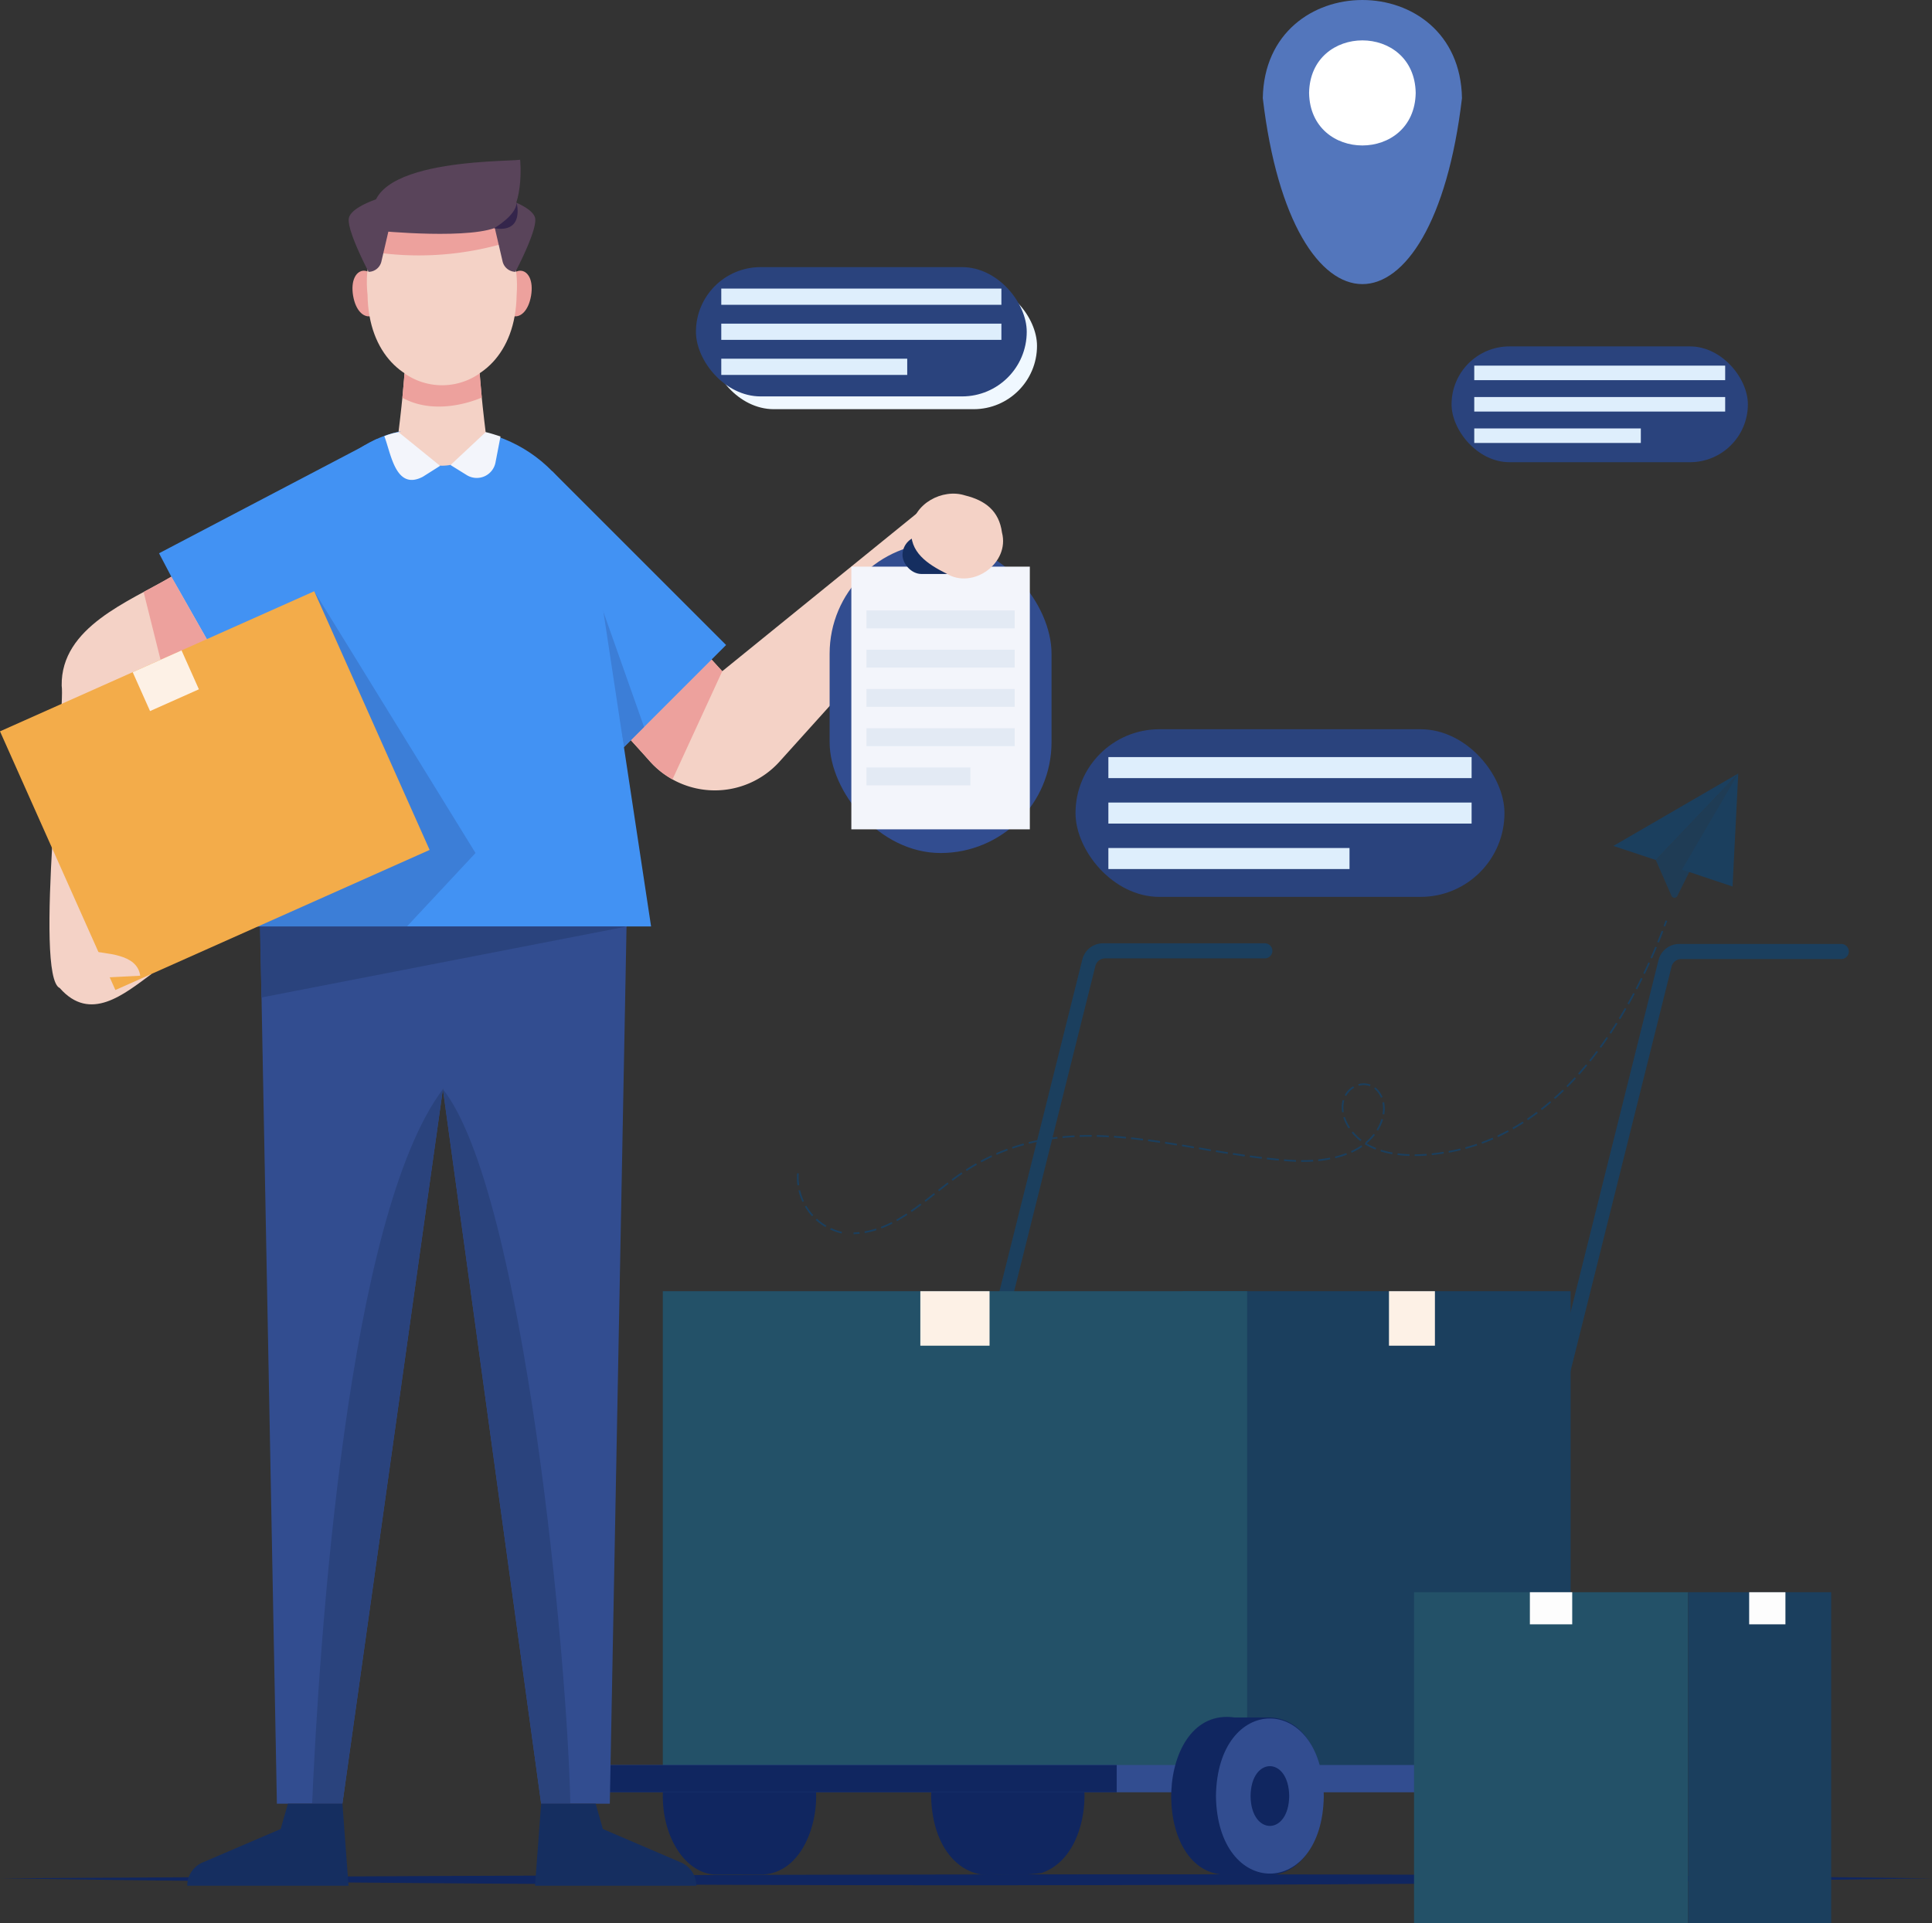 <svg xmlns="http://www.w3.org/2000/svg" xmlns:xlink="http://www.w3.org/1999/xlink" width="190" height="189.182" viewBox="0 0 190 189.182">
  <rect x="0" y="0" width="190" height="189.182" fill="#333333" stroke="none"/>
  <defs>
    <clipPath id="clip-path">
      <path id="Trazado_114819" data-name="Trazado 114819" d="M1736.306,156.861l-19.722,16.005-6.374-6.979-8.275,7.559c.973,1.077,6.772,7.389,7.565,8.317a8.568,8.568,0,0,0,12.685.031l17.957-19.933Z" transform="translate(-1701.934 -156.861)" fill="#f4d2c6"/>
    </clipPath>
    <clipPath id="clip-path-2">
      <path id="Trazado_114823" data-name="Trazado 114823" d="M1583.285,186.815l6.954-4.655-4.859-8.562c-4.113,2.425-10.88,4.938-10.785,10.719.372,2.363-2.738,28.614-.189,29.744h0c3,3.417,6.3.62,9.055-1.405l-3.846-.038Z" transform="translate(-1573.392 -173.598)" fill="#f4d2c6"/>
    </clipPath>
    <clipPath id="clip-path-3">
      <path id="Trazado_114827" data-name="Trazado 114827" d="M1624.646,235.377l1.828,95.809h6.443l13.5-96.025Z" transform="translate(-1624.646 -235.161)" fill="#324d90"/>
    </clipPath>
    <clipPath id="clip-path-4">
      <path id="Trazado_114830" data-name="Trazado 114830" d="M1682.9,235.377l-1.828,95.809h-6.75l-13.2-96.025Z" transform="translate(-1661.124 -235.161)" fill="#324d90"/>
    </clipPath>
    <clipPath id="clip-path-5">
      <path id="Trazado_114835" data-name="Trazado 114835" d="M1666.01,90.929c-.182,11.732-14.479,11.73-14.661,0C1650.049,78.919,1666.922,78.8,1666.01,90.929Z" transform="translate(-1651.278 -81.878)" fill="#f4d2c6"/>
    </clipPath>
    <clipPath id="clip-path-6">
      <path id="Trazado_114846" data-name="Trazado 114846" d="M1654.169,150.637c-1.446-9.634-8.8-14.461-17.046-13.393-6.582-.242-12.512,6.452-13.331,13.4l-5.371,35.485h41.121Z" transform="translate(-1618.421 -137.099)" fill="#4292f3"/>
    </clipPath>
  </defs>
  <g id="Grupo_80532" data-name="Grupo 80532" transform="translate(-1561.257 -32.036)">
    <g id="Grupo_80528" data-name="Grupo 80528" transform="translate(1561.257 32.036)">
      <g id="Grupo_80491" data-name="Grupo 80491" transform="translate(59.708 92.791)">
        <path id="Trazado_114797" data-name="Trazado 114797" d="M1815.486,263.579h-15.911a2.1,2.1,0,0,0-2.035,1.59l-19.607,78.52,1.444,0,19.446-77.877a.989.989,0,0,1,.959-.749h15.705a.743.743,0,0,0,.743-.743h0A.743.743,0,0,0,1815.486,263.579Z" transform="translate(-1750.807 -263.579)" fill="#1b3f5e" style="isolation: isolate"/>
        <path id="Trazado_114798" data-name="Trazado 114798" d="M1956.908,263.74h-15.937a2.1,2.1,0,0,0-2.035,1.59l-19.607,78.521,1.443,0,19.446-77.877a.988.988,0,0,1,.959-.749h15.731a.743.743,0,0,0,.743-.743h0A.743.743,0,0,0,1956.908,263.74Z" transform="translate(-1835.539 -263.675)" fill="#1b3f5e" style="isolation: isolate"/>
        <g id="Grupo_80490" data-name="Grupo 80490" transform="translate(0 34.222)">
          <g id="Grupo_80479" data-name="Grupo 80479" transform="translate(5.474 41.882)">
            <path id="Trazado_114799" data-name="Trazado 114799" d="M1804.834,461.262c-.032-3.032-1.189-6.5-4.234-7.573a23.237,23.237,0,0,0-4.3-.148c-3.776-.552-6.472,2.788-6.547,7.72.076,4.933,2.77,8.271,6.547,7.72a23.208,23.208,0,0,0,4.3-.147c3.024-1.029,4.222-4.6,4.234-7.572Z" transform="translate(-1763.363 -453.482)" fill="#102660"/>
            <path id="Trazado_114800" data-name="Trazado 114800" d="M1738.469,457.987c-.686-2.12-2.361-4.367-4.78-4.378h0c-1.513.007-3.082,0-4.566,0-2.917.069-5.262,3.573-5.215,7.856.051,4.225,2.411,7.624,5.338,7.6q2.221-.008,4.442,0h0c3.7-.168,5.323-4.5,5.3-7.729h0A10.715,10.715,0,0,0,1738.469,457.987Z" transform="translate(-1723.907 -453.558)" fill="#102660"/>
          </g>
          <g id="Grupo_80482" data-name="Grupo 80482" transform="translate(5.474)">
            <g id="Grupo_80480" data-name="Grupo 80480" transform="translate(51.14)">
              <rect id="Rectángulo_33782" data-name="Rectángulo 33782" width="38.138" height="47.022" fill="#1b3f5e"/>
              <rect id="Rectángulo_33783" data-name="Rectángulo 33783" width="4.518" height="5.362" transform="translate(20.275)" fill="#fdf1e6"/>
            </g>
            <g id="Grupo_80481" data-name="Grupo 80481">
              <rect id="Rectángulo_33784" data-name="Rectángulo 33784" width="57.462" height="47.022" fill="#235168"/>
              <rect id="Rectángulo_33785" data-name="Rectángulo 33785" width="6.808" height="5.362" transform="translate(25.327)" fill="#fdf1e6"/>
            </g>
          </g>
          <g id="Grupo_80489" data-name="Grupo 80489" transform="translate(0 41.878)">
            <g id="Grupo_80483" data-name="Grupo 80483" transform="translate(0 4.732)">
              <rect id="Rectángulo_33786" data-name="Rectángulo 33786" width="100.227" height="2.682" fill="#324d90"/>
              <rect id="Rectángulo_33787" data-name="Rectángulo 33787" width="50.114" height="2.682" fill="#102660"/>
            </g>
            <g id="Grupo_80488" data-name="Grupo 80488" transform="translate(55.473)">
              <g id="Grupo_80485" data-name="Grupo 80485" transform="translate(26.387)">
                <path id="Trazado_114801" data-name="Trazado 114801" d="M1924.215,453.527q-1.742.009-3.483,0c-7.882-1.119-8.337,15.206-.995,15.459q1.742-.01,3.483,0C1931.1,470.1,1931.557,453.78,1924.215,453.527Z" transform="translate(-1914.513 -453.472)" fill="#102660"/>
                <g id="Grupo_80484" data-name="Grupo 80484" transform="translate(4.399 0.155)">
                  <path id="Trazado_114802" data-name="Trazado 114802" d="M1936.1,461.488c-.138,10.172-10.469,10.171-10.606,0C1925.628,451.315,1935.959,451.317,1936.1,461.488Z" transform="translate(-1925.49 -453.859)" fill="#324d90"/>
                  <path id="Trazado_114803" data-name="Trazado 114803" d="M1937.781,468.5c-.05,3.919-3.754,3.919-3.8,0C1934.027,464.581,1937.731,464.582,1937.781,468.5Z" transform="translate(-1930.576 -460.872)" fill="#102660"/>
                </g>
              </g>
              <g id="Grupo_80487" data-name="Grupo 80487">
                <path id="Trazado_114804" data-name="Trazado 114804" d="M1858.372,453.527q-1.741.009-3.483,0c-7.882-1.119-8.337,15.206-.995,15.459q1.741-.01,3.482,0C1865.259,470.1,1865.714,453.78,1858.372,453.527Z" transform="translate(-1848.67 -453.472)" fill="#102660"/>
                <g id="Grupo_80486" data-name="Grupo 80486" transform="translate(4.4 0.155)">
                  <path id="Trazado_114805" data-name="Trazado 114805" d="M1870.254,461.488c-.138,10.172-10.469,10.171-10.606,0C1859.786,451.315,1870.117,451.317,1870.254,461.488Z" transform="translate(-1859.648 -453.859)" fill="#324d90"/>
                  <path id="Trazado_114806" data-name="Trazado 114806" d="M1871.938,468.5c-.05,3.919-3.754,3.919-3.8,0C1868.185,464.581,1871.889,464.581,1871.938,468.5Z" transform="translate(-1864.734 -460.871)" fill="#102660"/>
                </g>
              </g>
            </g>
          </g>
        </g>
      </g>
      <g id="Grupo_80493" data-name="Grupo 80493" transform="translate(105.77 71.735)">
        <rect id="Rectángulo_33788" data-name="Rectángulo 33788" width="42.185" height="16.491" rx="8.246" fill="#2a437d"/>
        <g id="Grupo_80492" data-name="Grupo 80492" transform="translate(3.232 2.739)">
          <rect id="Rectángulo_33789" data-name="Rectángulo 33789" width="35.721" height="2.068" fill="#deeefc"/>
          <rect id="Rectángulo_33790" data-name="Rectángulo 33790" width="35.721" height="2.069" transform="translate(0 4.472)" fill="#deeefc"/>
          <rect id="Rectángulo_33791" data-name="Rectángulo 33791" width="23.714" height="2.069" transform="translate(0 8.944)" fill="#deeefc"/>
        </g>
      </g>
      <g id="Grupo_80494" data-name="Grupo 80494" transform="translate(124.188)">
        <path id="Trazado_114807" data-name="Trazado 114807" d="M1890.733,41.691c-2.877,24.4-16.717,24.381-19.588,0C1871.365,28.818,1890.515,28.818,1890.733,41.691Z" transform="translate(-1871.145 -32.036)" fill="#5376bc"/>
        <path id="Trazado_114808" data-name="Trazado 114808" d="M1892.988,47.116c-.118,6.891-10.369,6.89-10.485,0C1882.62,40.224,1892.872,40.225,1892.988,47.116Z" transform="translate(-1877.951 -37.975)" fill="#fff"/>
      </g>
      <g id="Grupo_80497" data-name="Grupo 80497" transform="translate(68.441 26.276)">
        <rect id="Rectángulo_33792" data-name="Rectángulo 33792" width="32.12" height="12.462" rx="6.231" transform="translate(1.422 1.513)" fill="#f0f8ff" style="isolation: isolate"/>
        <g id="Grupo_80496" data-name="Grupo 80496">
          <rect id="Rectángulo_33793" data-name="Rectángulo 33793" width="32.532" height="12.718" rx="6.359" fill="#2a437d"/>
          <g id="Grupo_80495" data-name="Grupo 80495" transform="translate(2.492 2.112)">
            <rect id="Rectángulo_33794" data-name="Rectángulo 33794" width="27.548" height="1.595" fill="#deeefc"/>
            <rect id="Rectángulo_33795" data-name="Rectángulo 33795" width="27.548" height="1.595" transform="translate(0 3.449)" fill="#deeefc"/>
            <rect id="Rectángulo_33796" data-name="Rectángulo 33796" width="18.287" height="1.595" transform="translate(0 6.898)" fill="#deeefc"/>
          </g>
        </g>
      </g>
      <g id="Grupo_80500" data-name="Grupo 80500" transform="translate(142.752 34.075)">
        <g id="Grupo_80499" data-name="Grupo 80499">
          <rect id="Rectángulo_33797" data-name="Rectángulo 33797" width="29.141" height="11.392" rx="5.696" fill="#2a437d"/>
          <g id="Grupo_80498" data-name="Grupo 80498" transform="translate(2.232 1.892)">
            <rect id="Rectángulo_33798" data-name="Rectángulo 33798" width="24.676" height="1.429" fill="#deeefc"/>
            <rect id="Rectángulo_33799" data-name="Rectángulo 33799" width="24.676" height="1.429" transform="translate(0 3.089)" fill="#deeefc"/>
            <rect id="Rectángulo_33800" data-name="Rectángulo 33800" width="16.381" height="1.429" transform="translate(0 6.178)" fill="#deeefc"/>
          </g>
        </g>
      </g>
      <g id="Grupo_80504" data-name="Grupo 80504" transform="translate(78.374 76.086)">
        <g id="Grupo_80503" data-name="Grupo 80503" transform="translate(5.565)">
          <g id="Grupo_80501" data-name="Grupo 80501" transform="translate(74.727)">
            <path id="Trazado_114809" data-name="Trazado 114809" d="M1975.7,221.894l-5.99,12.05a.318.318,0,0,1-.576-.014l-1.542-3.521Z" transform="translate(-1963.421 -221.894)" fill="#1b3f5e" opacity="0.8" style="isolation: isolate"/>
            <path id="Trazado_114810" data-name="Trazado 114810" d="M1961.354,230.409l-4.174-1.387,12.281-7.128Z" transform="translate(-1957.18 -221.894)" fill="#1b3f5e"/>
            <path id="Trazado_114811" data-name="Trazado 114811" d="M1979.551,221.894l-5.533,9.454,4.971,1.665Z" transform="translate(-1967.27 -221.894)" fill="#1b3f5e"/>
          </g>
          <g id="Grupo_80502" data-name="Grupo 80502" transform="translate(0 14.453)">
            <path id="Trazado_114812" data-name="Trazado 114812" d="M1969.652,258.568l-.157-.059q.1-.276.205-.55l.157.058Q1969.757,258.292,1969.652,258.568Z" transform="translate(-1889.833 -257.959)" fill="#1b3f5e"/>
            <path id="Trazado_114813" data-name="Trazado 114813" d="M1773.431,290.242l-.028-.166a8.563,8.563,0,0,0,1.134-.279l.051.16A8.7,8.7,0,0,1,1773.431,290.242Zm1.639-.452-.059-.157a11.079,11.079,0,0,0,1.071-.474l.076.15A11.182,11.182,0,0,1,1775.07,289.79Zm1.538-.721-.081-.147c.327-.181.656-.38,1.005-.609l.092.141C1777.271,288.685,1776.938,288.886,1776.608,289.07Zm1.438-.9-.1-.138c.3-.206.612-.432.956-.69l.1.134C1778.662,287.737,1778.347,287.964,1778.047,288.171Zm1.365-1-.1-.133c.327-.251.651-.507.93-.727l.1.132C1780.064,286.662,1779.739,286.919,1779.411,287.17Zm1.329-1.042-.1-.132c.3-.235.616-.486.932-.727l.1.133C1781.355,285.643,1781.037,285.893,1780.74,286.128Zm1.333-1.031-.1-.135c.35-.261.64-.468.965-.688l.094.139C1782.709,284.632,1782.421,284.838,1782.073,285.1Zm1.38-.961-.091-.141c.333-.215.675-.422,1.014-.615l.083.146C1784.122,283.718,1783.784,283.923,1783.453,284.136Zm1.447-.854-.08-.148c.348-.188.7-.367,1.059-.533l.071.152C1785.6,282.918,1785.245,283.1,1784.9,283.282Zm31.552-.04h-.107v-.168c.394,0,.794-.009,1.175-.034l.011.168C1817.181,283.229,1816.818,283.241,1816.452,283.241Zm-.616-.011c-.394-.013-.79-.043-1.183-.074l.014-.167c.39.031.784.06,1.175.073Zm2.2-.067-.017-.167c.4-.041.791-.1,1.161-.17l.032.165C1818.841,283.064,1818.445,283.122,1818.04,283.164Zm-3.891-.051c-.379-.034-.775-.075-1.177-.12l.019-.167c.4.045.8.085,1.174.119Zm-1.68-.179c-.376-.045-.77-.1-1.173-.152l.023-.166c.4.055.8.106,1.17.151Zm7.246-.052-.04-.163a9.4,9.4,0,0,0,1.119-.343l.06.157A9.579,9.579,0,0,1,1819.714,282.882Zm-8.921-.171q-.585-.084-1.169-.176l.026-.166q.583.091,1.167.175Zm16.718-.046V282.5c.378,0,.773-.017,1.174-.047l.013.168C1828.292,282.648,1827.892,282.664,1827.511,282.665Zm-.509-.007c-.409-.013-.808-.044-1.186-.093l.022-.167c.372.048.765.079,1.169.091Zm2.2-.085-.017-.167c.379-.039.771-.09,1.167-.152l.026.165C1829.981,282.482,1829.585,282.534,1829.2,282.572Zm-42.793-.026-.067-.154c.362-.158.731-.307,1.1-.443l.058.158C1787.135,282.241,1786.768,282.389,1786.41,282.546Zm38.9-.058a8.943,8.943,0,0,1-1.157-.284l.051-.16a8.823,8.823,0,0,0,1.136.278Zm-16.189-.031q-.584-.093-1.167-.19l.028-.166q.582.1,1.165.19Zm12.2-.12-.069-.153a6.709,6.709,0,0,0,1.017-.568l.095.139A6.9,6.9,0,0,1,1821.325,282.337Zm9.555,0-.03-.165c.387-.07.771-.149,1.151-.241l.039.163C1831.657,282.184,1831.27,282.263,1830.88,282.334Zm-23.424-.151-1.165-.2.028-.166,1.165.2Zm16.216-.15a6.513,6.513,0,0,1-1.069-.536l.09-.142.021.013-.043-.053a5.116,5.116,0,0,0,.808-.83l.133.1a5.313,5.313,0,0,1-.808.835,6.548,6.548,0,0,0,.929.453Zm8.861-.068-.044-.162c.376-.1.755-.216,1.125-.34l.053.159C1833.294,281.748,1832.913,281.863,1832.533,281.965Zm-44.557-.028-.055-.159c.371-.127.752-.244,1.133-.351l.045.162C1788.722,281.695,1788.344,281.812,1787.976,281.938Zm17.816-.037-1.165-.2.028-.165,1.165.2Zm-1.665-.277q-.584-.095-1.166-.185l.025-.166q.583.09,1.168.185Zm-14.541-.163-.042-.163c.38-.1.769-.182,1.157-.258l.032.165C1790.348,281.28,1789.962,281.366,1789.586,281.461Zm44.562-.007-.058-.158c.364-.133.731-.28,1.091-.437l.067.154C1834.885,281.171,1834.515,281.32,1834.148,281.454Zm-31.688-.091c-.412-.061-.794-.115-1.168-.165l.022-.167c.375.05.759.1,1.171.165Zm19.723-.163a5.41,5.41,0,0,1-.857-.837l.13-.106a5.265,5.265,0,0,0,.831.811Zm-21.394-.067c-.4-.051-.8-.1-1.172-.135l.018-.167c.377.039.772.085,1.175.136Zm-9.56-.019-.028-.166c.384-.066.778-.123,1.173-.169l.02.167C1792,280.993,1791.61,281.05,1791.229,281.115Zm7.885-.167c-.4-.038-.8-.07-1.175-.1l.011-.168c.382.026.778.058,1.18.1Zm-6.219-.055-.017-.167c.385-.038.782-.067,1.182-.088l.009.168C1793.672,280.826,1793.277,280.856,1792.895,280.893Zm4.539-.072c-.4-.022-.8-.037-1.178-.045l0-.168c.383.008.781.024,1.183.046Zm38.277-.015-.071-.152c.352-.164.7-.341,1.05-.526l.079.148C1836.421,280.462,1836.065,280.641,1835.71,280.806Zm-41.137-.022-.006-.168c.386-.013.789-.019,1.185-.016v.168C1795.359,280.766,1794.957,280.771,1794.573,280.784Zm29.333-.618-.143-.089a4.426,4.426,0,0,0,.482-1.05l.161.049A4.6,4.6,0,0,1,1823.906,280.166Zm13.308-.135-.083-.146c.338-.192.676-.4,1.007-.608l.091.141C1837.895,279.631,1837.554,279.837,1837.213,280.03Zm-16.193-.081a4.306,4.306,0,0,1-.521-1.082l.16-.05a4.12,4.12,0,0,0,.5,1.04Zm17.632-.811-.094-.139c.322-.216.645-.446.96-.682l.1.135C1839.3,278.689,1838.977,278.92,1838.653,279.138Zm-14.131-.565-.166-.028a3.17,3.17,0,0,0-.01-1.144l.165-.034A3.349,3.349,0,0,1,1824.522,278.572Zm-4.14-.21a2.824,2.824,0,0,1,.052-1.207l.162.046a2.653,2.653,0,0,0-.048,1.135Zm19.642-.22-.1-.133c.3-.238.612-.49.911-.747l.109.127C1840.64,277.649,1840.331,277.9,1840.024,278.142Zm1.3-1.087-.112-.125c.289-.258.579-.528.863-.8l.117.121C1841.907,276.523,1841.615,276.8,1841.324,277.055Zm-17.12-.123a2.211,2.211,0,0,0-.669-.9l.1-.133a2.38,2.38,0,0,1,.722.972Zm-3.424-.18-.147-.081a2.273,2.273,0,0,1,.846-.867l.084.145A2.106,2.106,0,0,0,1820.781,276.752Zm21.774-.864-.119-.118c.273-.275.548-.562.815-.853l.124.114C1843.105,275.324,1842.83,275.612,1842.555,275.888Zm-19.438-.094a1.738,1.738,0,0,0-1.106-.036l-.046-.161a1.9,1.9,0,0,1,1.213.041Zm20.6-1.141-.125-.112c.258-.289.517-.59.769-.895l.129.107C1844.236,274.06,1843.976,274.363,1843.717,274.654Zm1.1-1.293-.131-.105c.243-.3.487-.615.725-.931l.134.1C1845.3,272.742,1845.056,273.057,1844.812,273.36Zm1.031-1.343-.136-.1c.23-.314.46-.638.683-.962l.138.095C1846.3,271.376,1846.074,271.7,1845.843,272.017Zm.971-1.387-.14-.093c.216-.322.432-.655.642-.989l.142.089C1847.247,269.972,1847.03,270.307,1846.814,270.63Zm.913-1.424-.143-.088c.2-.331.407-.672.6-1.012l.145.084C1848.135,268.532,1847.931,268.874,1847.727,269.206Zm.858-1.456-.146-.083c.191-.339.382-.686.568-1.033l.148.079C1848.969,267.062,1848.777,267.411,1848.585,267.751Zm.806-1.484-.149-.078c.179-.345.359-.7.533-1.05l.151.075C1849.751,265.567,1849.572,265.921,1849.392,266.267Zm.756-1.51-.151-.073c.169-.351.338-.711.5-1.068l.153.07C1850.487,264.044,1850.318,264.405,1850.148,264.757Zm.711-1.534-.154-.068c.158-.355.316-.719.469-1.083l.155.065C1851.176,262.5,1851.018,262.867,1850.859,263.223Zm.665-1.555-.155-.064c.149-.362.3-.731.438-1.1l.157.061C1851.821,260.936,1851.673,261.306,1851.524,261.669Z" transform="translate(-1772.325 -259.487)" fill="#1b3f5e"/>
            <path id="Trazado_114814" data-name="Trazado 114814" d="M1770.719,334.672l-.006-.168c.193-.006.389-.02.581-.04l.018.167C1771.116,334.652,1770.916,334.666,1770.719,334.672Z" transform="translate(-1770.713 -303.805)" fill="#1b3f5e"/>
          </g>
        </g>
        <path id="Trazado_114815" data-name="Trazado 114815" d="M1761.214,325.95a5.6,5.6,0,0,1-1.125-.39l.071-.152a5.438,5.438,0,0,0,1.092.378Zm-1.578-.628a5.77,5.77,0,0,1-.961-.7l.113-.125a5.633,5.633,0,0,0,.933.683Zm-1.324-1.063a5.524,5.524,0,0,1-.708-.958l.145-.085a5.373,5.373,0,0,0,.687.929Zm-.946-1.411a5.749,5.749,0,0,1-.389-1.125l.163-.038a5.61,5.61,0,0,0,.378,1.092Zm-.484-1.628a5.6,5.6,0,0,1-.042-1.191l.167.012a5.428,5.428,0,0,0,.041,1.155Z" transform="translate(-1756.826 -280.701)" fill="#1b3f5e"/>
      </g>
      <path id="Trazado_114816" data-name="Trazado 114816" d="M1751.257,492.511c-62.4.9-127.6.9-190,0C1561.257,492.511,1688.853,491.607,1751.257,492.511Z" transform="translate(-1561.257 -307.734)" fill="#102660"/>
      <g id="Grupo_80527" data-name="Grupo 80527" transform="translate(0 15.717)">
        <g id="Grupo_80510" data-name="Grupo 80510" transform="translate(56.377 32.841)">
          <g id="Grupo_80506" data-name="Grupo 80506" transform="translate(0 1.466)">
            <path id="Trazado_114817" data-name="Trazado 114817" d="M1736.306,156.861l-19.722,16.005-6.374-6.979-8.275,7.559c.973,1.077,6.772,7.389,7.565,8.317a8.568,8.568,0,0,0,12.685.031l17.957-19.933Z" transform="translate(-1701.934 -156.861)" fill="#f4d2c6"/>
            <g id="Grupo_80505" data-name="Grupo 80505" clip-path="url(#clip-path)">
              <path id="Trazado_114818" data-name="Trazado 114818" d="M1721.487,192.82l-5.4,11.745-5.966-5.261,9.438-9.145,1.933,2.661" transform="translate(-1706.837 -176.815)" fill="#eda19d"/>
            </g>
          </g>
          <g id="Grupo_80509" data-name="Grupo 80509" transform="translate(25.211 4.163)">
            <g id="Grupo_80507" data-name="Grupo 80507">
              <rect id="Rectángulo_33801" data-name="Rectángulo 33801" width="21.824" height="30.518" rx="10.912" transform="translate(0 0.672)" fill="#324d90"/>
              <rect id="Rectángulo_33802" data-name="Rectángulo 33802" width="17.553" height="25.841" transform="translate(2.136 3.019)" fill="#f3f5fb"/>
              <rect id="Rectángulo_33803" data-name="Rectángulo 33803" width="7.49" height="3.742" rx="1.871" transform="translate(7.167)" fill="#152e60"/>
            </g>
            <g id="Grupo_80508" data-name="Grupo 80508" transform="translate(3.623 7.331)">
              <rect id="Rectángulo_33804" data-name="Rectángulo 33804" width="14.577" height="1.758" fill="#e3eaf4"/>
              <rect id="Rectángulo_33805" data-name="Rectángulo 33805" width="14.577" height="1.758" transform="translate(0 3.861)" fill="#e3eaf4"/>
              <rect id="Rectángulo_33806" data-name="Rectángulo 33806" width="14.577" height="1.758" transform="translate(0 7.722)" fill="#e3eaf4"/>
              <rect id="Rectángulo_33807" data-name="Rectángulo 33807" width="14.577" height="1.758" transform="translate(0 11.583)" fill="#e3eaf4"/>
              <rect id="Rectángulo_33808" data-name="Rectángulo 33808" width="10.221" height="1.758" transform="translate(0 15.444)" fill="#e3eaf4"/>
            </g>
          </g>
          <path id="Trazado_114820" data-name="Trazado 114820" d="M1784.909,156.644c-.275,2.312,1.615,3.51,3.416,4.416,2.625,1.609,6.267-1.028,5.477-4.032-.283-2.124-1.641-3.159-3.627-3.647C1787.948,152.661,1785.095,154.206,1784.909,156.644Z" transform="translate(-1751.641 -153.203)" fill="#f4d2c6"/>
        </g>
        <rect id="Rectángulo_33809" data-name="Rectángulo 33809" width="24.19" height="14.72" transform="translate(43.9 40.506) rotate(152.32)" fill="#4292f3"/>
        <g id="Grupo_80512" data-name="Grupo 80512" transform="translate(4.863 41.014)">
          <path id="Trazado_114821" data-name="Trazado 114821" d="M1583.285,186.815l6.954-4.655-4.859-8.562c-4.113,2.425-10.88,4.938-10.785,10.719.372,2.363-2.738,28.614-.189,29.744h0c3,3.417,6.3.62,9.055-1.405l-3.846-.038Z" transform="translate(-1573.392 -173.598)" fill="#f4d2c6"/>
          <g id="Grupo_80511" data-name="Grupo 80511" clip-path="url(#clip-path-2)">
            <path id="Trazado_114822" data-name="Trazado 114822" d="M1595.664,170.562l2.516,10.07,5.768-3.756-3.95-8.617Z" transform="translate(-1586.739 -170.399)" fill="#eda19d"/>
          </g>
        </g>
        <rect id="Rectángulo_33810" data-name="Rectángulo 33810" width="24.19" height="14.72" transform="translate(54.302 30.626) rotate(45)" fill="#4292f3"/>
        <path id="Trazado_114824" data-name="Trazado 114824" d="M1710.073,191.913l-2.871-15.725,4.853,13.743Z" transform="translate(-1648.715 -134.136)" fill="#3c7ed7"/>
        <g id="Grupo_80514" data-name="Grupo 80514" transform="translate(25.403 65.686)">
          <path id="Trazado_114825" data-name="Trazado 114825" d="M1624.646,235.377l1.828,95.809h6.443l13.5-96.025Z" transform="translate(-1624.646 -235.161)" fill="#324d90"/>
          <g id="Grupo_80513" data-name="Grupo 80513" clip-path="url(#clip-path-3)">
            <path id="Trazado_114826" data-name="Trazado 114826" d="M1650.629,299.375c-9.362,12.436-12.181,53.692-12.92,71.591h5.652l6.991-43.894.277-27.7" transform="translate(-1632.474 -273.641)" fill="#2a437d"/>
          </g>
        </g>
        <g id="Grupo_80516" data-name="Grupo 80516" transform="translate(40.022 65.686)">
          <path id="Trazado_114828" data-name="Trazado 114828" d="M1682.9,235.377l-1.828,95.809h-6.75l-13.2-96.025Z" transform="translate(-1661.124 -235.161)" fill="#324d90"/>
          <g id="Grupo_80515" data-name="Grupo 80515" clip-path="url(#clip-path-4)">
            <path id="Trazado_114829" data-name="Trazado 114829" d="M1669.949,299.375c7.96,10.113,12.349,56.518,12.543,71.031H1677.3l-7.35-71.031" transform="translate(-1666.412 -273.641)" fill="#2a437d"/>
          </g>
        </g>
        <g id="Grupo_80523" data-name="Grupo 80523" transform="translate(34.293)">
          <g id="Grupo_80522" data-name="Grupo 80522" transform="translate(0.373 4.257)">
            <g id="Grupo_80521" data-name="Grupo 80521">
              <g id="Grupo_80517" data-name="Grupo 80517" transform="translate(0 6.657)">
                <path id="Trazado_114831" data-name="Trazado 114831" d="M1650.4,100.513c.5,2.978-2.067,3.412-2.582.438C1647.326,97.974,1649.888,97.539,1650.4,100.513Z" transform="translate(-1647.758 -98.488)" fill="#eda19d"/>
                <path id="Trazado_114832" data-name="Trazado 114832" d="M1685.041,100.513c-.5,2.978,2.067,3.412,2.582.438C1688.118,97.974,1685.556,97.539,1685.041,100.513Z" transform="translate(-1670.062 -98.488)" fill="#eda19d"/>
              </g>
              <g id="Grupo_80520" data-name="Grupo 80520" transform="translate(1.41)">
                <g id="Grupo_80519" data-name="Grupo 80519">
                  <path id="Trazado_114833" data-name="Trazado 114833" d="M1666.01,90.929c-.182,11.732-14.479,11.73-14.661,0C1650.049,78.919,1666.922,78.8,1666.01,90.929Z" transform="translate(-1651.278 -81.878)" fill="#f4d2c6"/>
                  <g id="Grupo_80518" data-name="Grupo 80518" clip-path="url(#clip-path-5)">
                    <path id="Trazado_114834" data-name="Trazado 114834" d="M1653.039,88.582a30.182,30.182,0,0,0,12.97-.917h0l-.8-2.655-10.812.384-1.354,2.735" transform="translate(-1652.333 -83.755)" fill="#eda19d"/>
                  </g>
                </g>
                <path id="Trazado_114836" data-name="Trazado 114836" d="M1666.245,109.84h-7.6c.917,2.617-1.083,15.721-1.083,15.721h9.765S1665.329,112.457,1666.245,109.84Z" transform="translate(-1655.045 -98.634)" fill="#f4d2c6"/>
              </g>
            </g>
            <path id="Trazado_114837" data-name="Trazado 114837" d="M1660.212,123.685a6.428,6.428,0,0,0,7.391,0l.208,2.376s-4.25,1.986-7.807.025Z" transform="translate(-1655.096 -106.931)" fill="#eda19d"/>
          </g>
          <path id="Trazado_114838" data-name="Trazado 114838" d="M1653.256,78.238s9.586.954,12.058-.521,1.952-6.463,1.952-6.463C1665.86,71.479,1649.936,71.09,1653.256,78.238Z" transform="translate(-1650.408 -71.255)" fill="#59445a"/>
          <path id="Trazado_114839" data-name="Trazado 114839" d="M1649.859,80.688s-2.678.8-3,1.9,1.923,5.342,1.923,5.342h0a1.306,1.306,0,0,0,1.26-1.01l.834-3.582Z" transform="translate(-1646.828 -76.908)" fill="#59445a"/>
          <path id="Trazado_114840" data-name="Trazado 114840" d="M1683.534,80.688s2.677.8,3,1.9-1.923,5.342-1.923,5.342a1.323,1.323,0,0,1-1.26-1.011c-.016-.07-.833-3.581-.833-3.581Z" transform="translate(-1668.215 -76.908)" fill="#59445a"/>
          <path id="Trazado_114841" data-name="Trazado 114841" d="M1682.517,84.32s2.163-1.252,2.213-2.5C1684.73,81.822,1685.546,84.826,1682.517,84.32Z" transform="translate(-1668.215 -77.587)" fill="#34254b"/>
        </g>
        <path id="Trazado_114842" data-name="Trazado 114842" d="M1617.107,474.773l-.711,2.491-7.68,3.292a2.488,2.488,0,0,0-1.508,2.287h15.861l-.6-8.07Z" transform="translate(-1588.793 -313.063)" fill="#152e60"/>
        <path id="Trazado_114843" data-name="Trazado 114843" d="M1698.514,474.773l.711,2.491,7.68,3.292a2.488,2.488,0,0,1,1.508,2.287h-15.861l.6-8.07Z" transform="translate(-1639.935 -313.063)" fill="#152e60"/>
        <g id="Grupo_80525" data-name="Grupo 80525" transform="translate(22.909 26.387)">
          <path id="Trazado_114844" data-name="Trazado 114844" d="M1654.169,150.637c-1.446-9.634-8.8-14.461-17.046-13.393-6.582-.242-12.512,6.452-13.331,13.4l-5.371,35.485h41.121Z" transform="translate(-1618.421 -137.099)" fill="#4292f3"/>
          <g id="Grupo_80524" data-name="Grupo 80524" clip-path="url(#clip-path-6)">
            <path id="Trazado_114845" data-name="Trazado 114845" d="M1630.46,211.027l7.571-8.111-15.861-25.75,5.413,23.908L1611.338,212.5Z" transform="translate(-1614.176 -161.109)" fill="#3c7ed7"/>
          </g>
        </g>
        <g id="Grupo_80526" data-name="Grupo 80526" transform="translate(0 42.444)">
          <rect id="Rectángulo_33811" data-name="Rectángulo 33811" width="33.837" height="27.862" transform="translate(0 13.78) rotate(-24.033)" fill="#f3ac4a"/>
          <rect id="Rectángulo_33812" data-name="Rectángulo 33812" width="5.26" height="4.189" transform="translate(13.05 7.961) rotate(-24.032)" fill="#fdf1e6"/>
        </g>
        <path id="Trazado_114847" data-name="Trazado 114847" d="M1582.966,265.343c1.634.358,4.783.253,5.089,2.483l-5.089.257Z" transform="translate(-1574.266 -187.562)" fill="#f4d2c6"/>
        <path id="Trazado_114848" data-name="Trazado 114848" d="M1659.055,136.795a4.432,4.432,0,0,0,8.57,0A10.6,10.6,0,0,0,1659.055,136.795Z" transform="translate(-1619.862 -110.001)" fill="#f4d2c6"/>
        <path id="Trazado_114849" data-name="Trazado 114849" d="M1625.041,259.474h36.052l-35.9,6.975Z" transform="translate(-1599.479 -184.045)" fill="#2a437d"/>
        <path id="Trazado_114850" data-name="Trazado 114850" d="M1656.964,138.113l4.088,3.314-1.692,1.07c-2.7,1.419-3.139-2.319-3.795-3.986A5.943,5.943,0,0,1,1656.964,138.113Z" transform="translate(-1617.771 -111.32)" fill="#f3f5fb"/>
        <path id="Trazado_114851" data-name="Trazado 114851" d="M1671.814,141.348l1.592.988a1.876,1.876,0,0,0,2.831-1.239l.493-2.558s-1.116-.37-1.459-.426Z" transform="translate(-1627.508 -111.32)" fill="#f3f5fb"/>
      </g>
    </g>
    <g id="Grupo_80531" data-name="Grupo 80531" transform="translate(1700.319 188.661)">
      <g id="Grupo_80529" data-name="Grupo 80529" transform="translate(0 0)">
        <rect id="Rectángulo_33813" data-name="Rectángulo 33813" width="26.947" height="32.557" fill="#235168"/>
        <rect id="Rectángulo_33814" data-name="Rectángulo 33814" width="4.164" height="3.159" transform="translate(11.392)" fill="#fdfdfd"/>
      </g>
      <g id="Grupo_80530" data-name="Grupo 80530" transform="translate(26.947 0)">
        <rect id="Rectángulo_33815" data-name="Rectángulo 33815" width="14.075" height="32.557" fill="#1b3f5e"/>
        <rect id="Rectángulo_33816" data-name="Rectángulo 33816" width="3.567" height="3.159" transform="translate(6.01)" fill="#fdfdfd"/>
      </g>
    </g>
  </g>
</svg>

